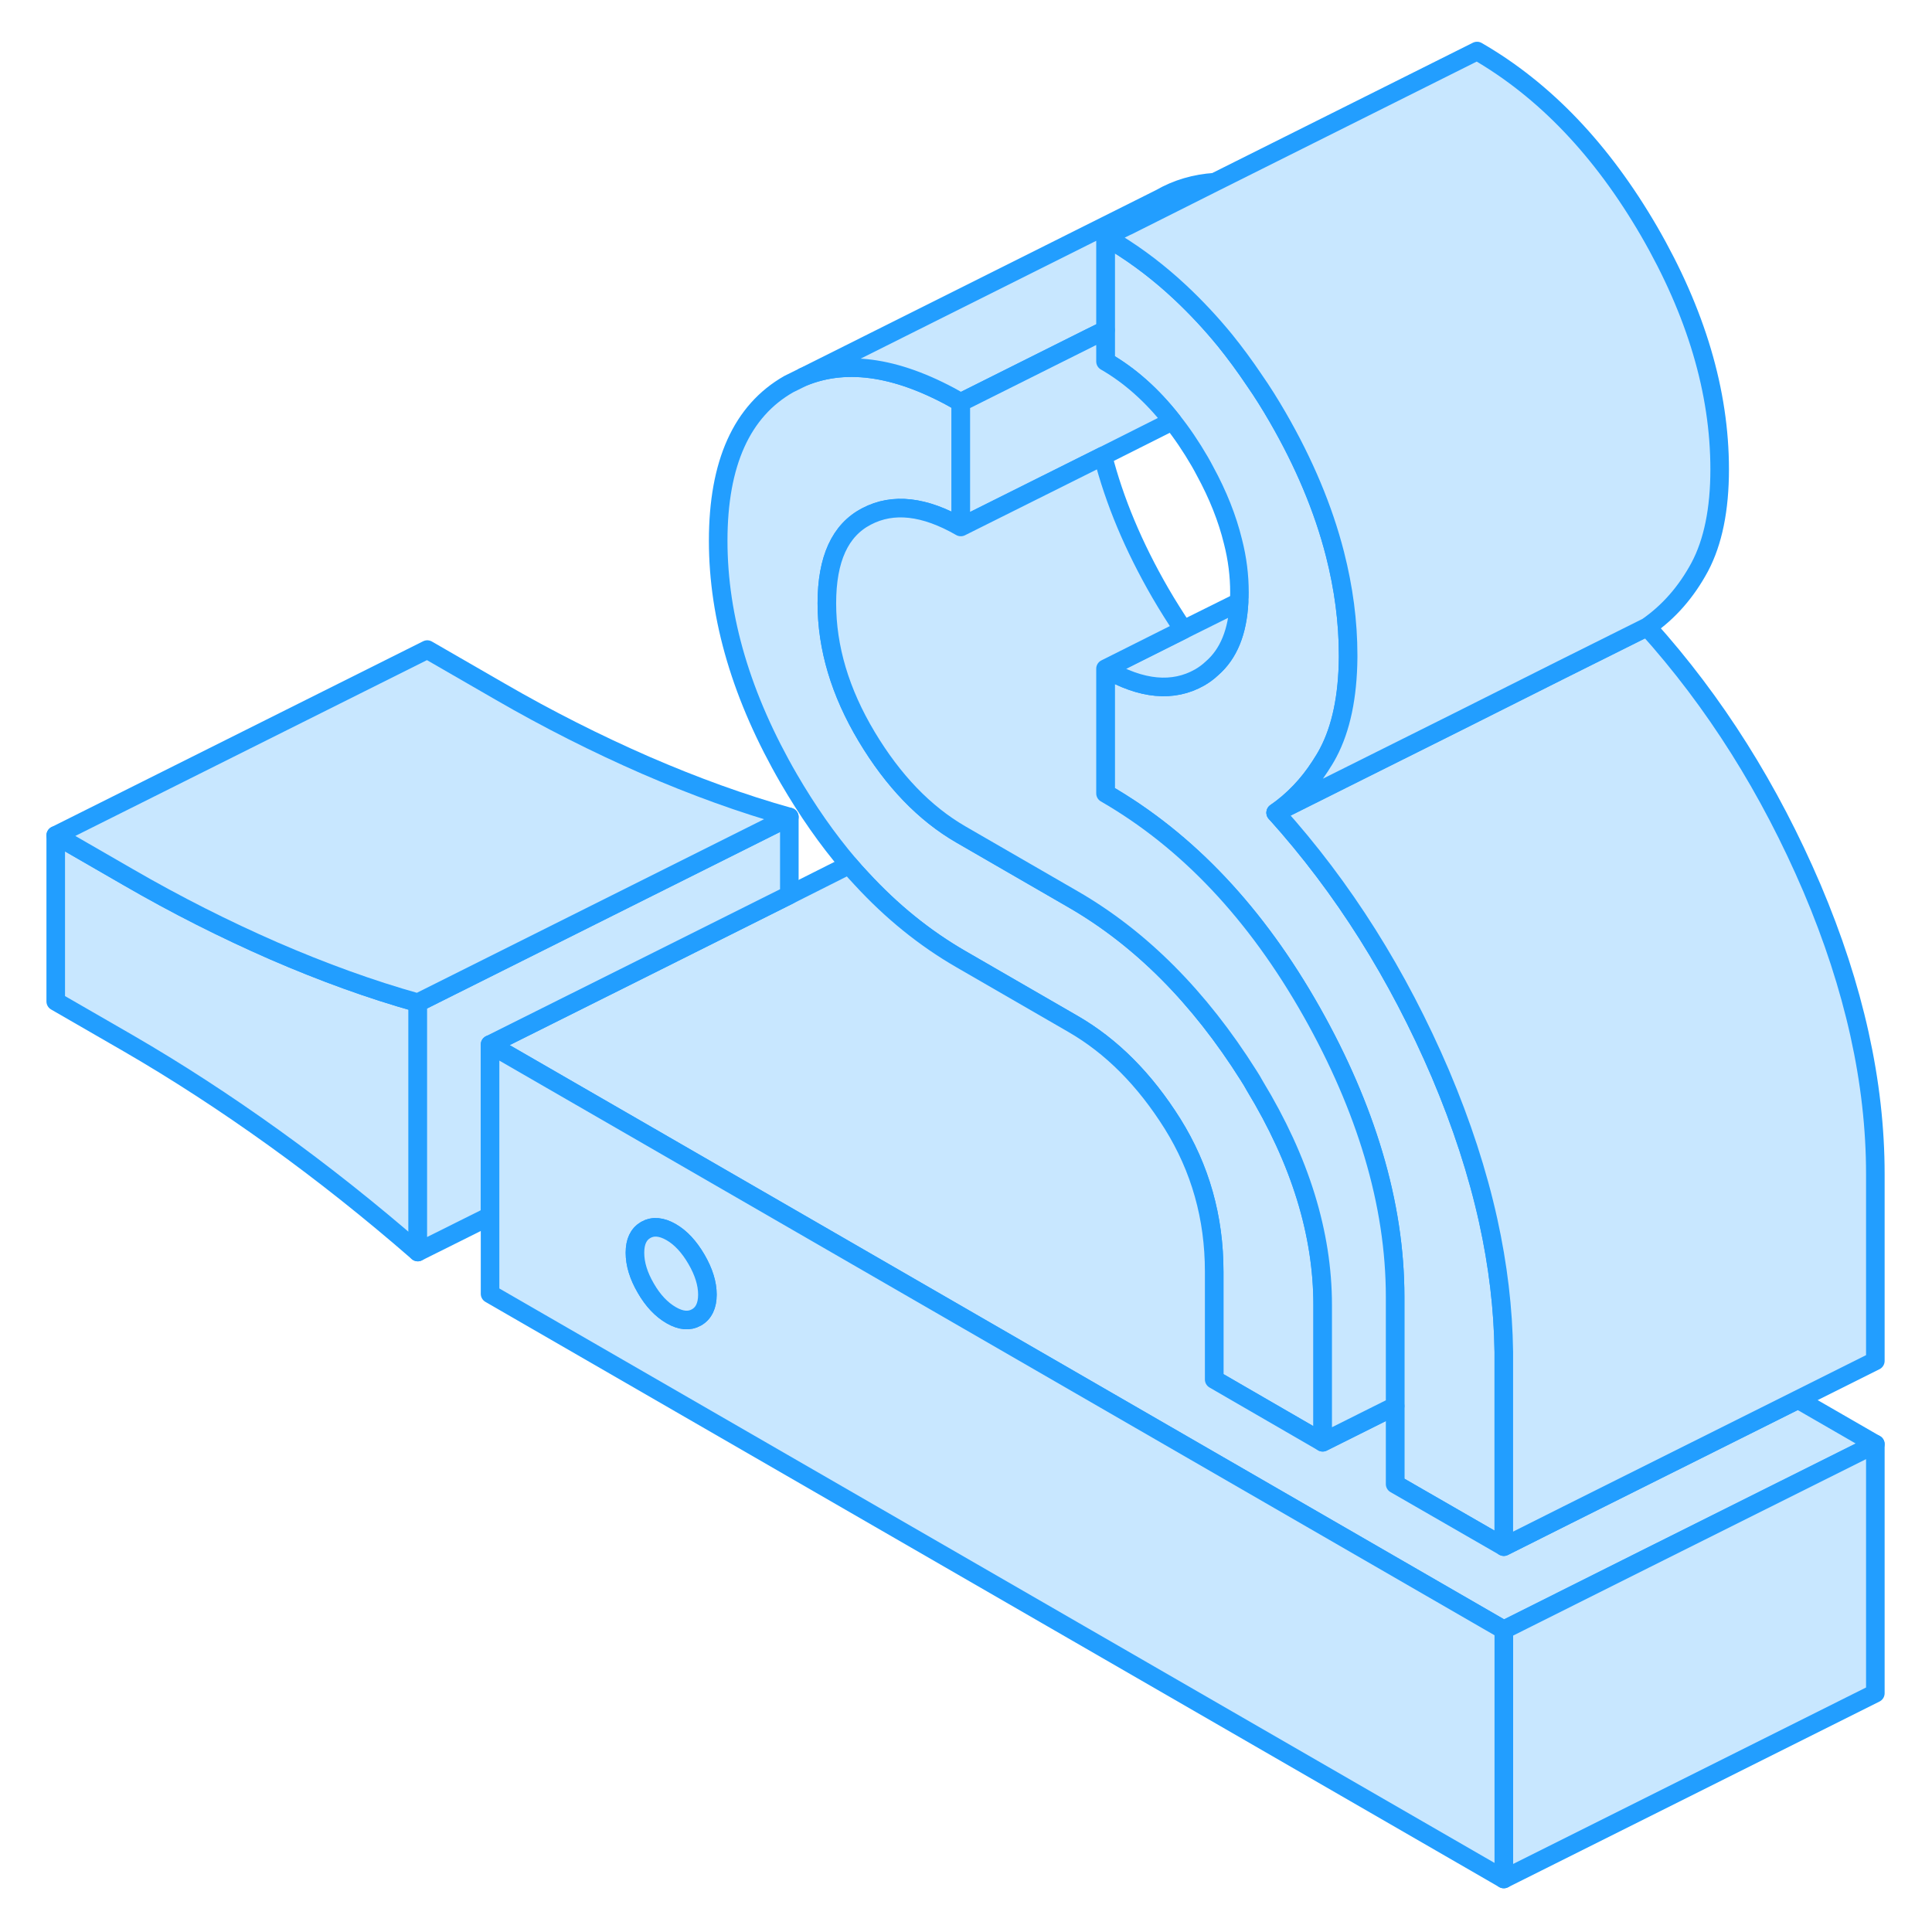 <svg width="48" height="48" viewBox="0 0 102 104" fill="#c8e7ff" xmlns="http://www.w3.org/2000/svg" stroke-width="1px" stroke-linecap="round" stroke-linejoin="round"><path d="M13.74 51.187C11.11 50.037 8.49 48.717 5.9 47.217L2 44.967V53.907L5.9 56.157C8.49 57.657 11.11 59.357 13.74 61.247C16.37 63.137 18.95 65.187 21.49 67.397V53.977C18.95 53.267 16.37 52.327 13.74 51.187Z" stroke="#229EFF" stroke-linejoin="round"/><path d="M79.95 72.767V83.257L74.1 79.887V69.817C74.1 67.307 73.71 64.747 72.93 62.137C72.18 59.627 71.08 57.077 69.62 54.487C66.63 49.187 62.93 45.257 58.51 42.707V35.997C60.46 37.127 62.15 37.277 63.58 36.467C63.82 36.327 64.04 36.167 64.24 35.977C65.14 35.197 65.62 34.007 65.7 32.407C65.72 32.227 65.72 32.057 65.72 31.887C65.72 30.997 65.61 30.077 65.37 29.147C65.07 27.917 64.57 26.647 63.86 25.347C63.77 25.177 63.68 25.007 63.58 24.837C63.12 24.047 62.63 23.317 62.11 22.667C61.03 21.287 59.83 20.217 58.51 19.457V12.747C58.69 12.847 58.86 12.957 59.04 13.067C60.27 13.817 61.44 14.717 62.54 15.747C63.37 16.527 64.17 17.377 64.93 18.307C65.48 18.987 66.01 19.707 66.52 20.467C66.96 21.097 67.37 21.757 67.77 22.447C69.21 24.937 70.24 27.397 70.86 29.817C71.33 31.657 71.57 33.467 71.57 35.267V35.407C71.55 37.507 71.19 39.207 70.5 40.517C70.37 40.767 70.22 41.007 70.07 41.237C69.42 42.247 68.62 43.087 67.67 43.747C71.31 47.787 74.26 52.477 76.54 57.807C77.68 60.497 78.54 63.127 79.11 65.707C79.64 68.107 79.92 70.457 79.95 72.767Z" stroke="#229EFF" stroke-linejoin="round"/><path d="M70.2 70.257V77.637L64.36 74.257V68.447C64.36 65.537 63.61 62.887 62.12 60.497C60.62 58.107 58.84 56.317 56.76 55.117L50.72 51.627C48.78 50.507 47 49.067 45.38 47.307C45.15 47.067 44.93 46.817 44.71 46.557C43.54 45.187 42.46 43.637 41.46 41.917C38.93 37.547 37.66 33.277 37.66 29.107C37.66 24.937 38.93 22.117 41.46 20.677L42.25 20.287C44.63 19.317 47.45 19.767 50.72 21.657V28.367C48.77 27.247 47.08 27.047 45.65 27.797C44.22 28.537 43.51 30.097 43.51 32.477C43.51 34.857 44.22 37.257 45.65 39.647C47.08 42.037 48.77 43.787 50.72 44.917L56.76 48.407C60.4 50.507 63.55 53.667 66.21 57.887C66.33 58.077 66.45 58.267 66.55 58.457C68.99 62.477 70.2 66.407 70.2 70.257Z" stroke="#229EFF" stroke-linejoin="round"/><path d="M65.7 32.407C65.62 34.007 65.14 35.197 64.24 35.977C64.04 36.167 63.82 36.327 63.58 36.467C62.15 37.277 60.46 37.127 58.51 35.997L62.7 33.897L65.7 32.407Z" stroke="#229EFF" stroke-linejoin="round"/><path d="M99.95 77.737L87.5 83.957L79.95 87.737L33.94 61.167L25.38 56.227L34.39 51.727L41.49 48.177L44.71 46.557C44.93 46.817 45.15 47.067 45.38 47.307C47 49.067 48.78 50.507 50.72 51.627L56.76 55.117C58.84 56.317 60.62 58.107 62.12 60.497C63.61 62.887 64.36 65.537 64.36 68.447V74.257L70.2 77.637L73.6 75.937L74.1 75.687V79.887L79.95 83.257L83.34 81.557L95.79 75.337L99.95 77.737Z" stroke="#229EFF" stroke-linejoin="round"/><path d="M99.95 77.737V91.147L79.95 101.147V87.737L87.5 83.957L99.95 77.737Z" stroke="#229EFF" stroke-linejoin="round"/><path d="M64.39 9.807L59.69 12.157H59.68L58.51 12.747V17.767L57.68 18.177L50.72 21.657C47.45 19.767 44.63 19.317 42.25 20.287L61.46 10.677C62.36 10.157 63.34 9.877 64.39 9.807Z" stroke="#229EFF" stroke-linejoin="round"/><path d="M41.49 43.977V48.177L34.39 51.727L25.38 56.227V65.457L21.49 67.397V53.977L30.89 49.277L41.49 43.977Z" stroke="#229EFF" stroke-linejoin="round"/><path d="M41.49 43.977L30.89 49.277L21.49 53.977C18.95 53.267 16.37 52.327 13.74 51.187C11.11 50.037 8.49 48.717 5.9 47.217L2 44.967L22 34.967L25.9 37.217C28.49 38.717 31.11 40.037 33.74 41.187C36.37 42.327 38.95 43.267 41.49 43.977Z" stroke="#229EFF" stroke-linejoin="round"/><path d="M62.11 22.667L58.37 24.547L50.72 28.367V21.657L57.68 18.177L58.51 17.767V19.457C59.83 20.217 61.03 21.287 62.11 22.667Z" stroke="#229EFF" stroke-linejoin="round"/><path d="M99.95 63.197V73.257L95.79 75.337L83.34 81.557L79.95 83.257V72.767C79.92 70.457 79.64 68.107 79.11 65.707C78.54 63.127 77.68 60.497 76.54 57.807C74.26 52.477 71.31 47.787 67.67 43.747L71.27 41.947L77.48 38.847L83.06 36.047L87.67 33.747C91.31 37.787 94.26 42.477 96.54 47.807C98.81 53.147 99.95 58.277 99.95 63.197Z" stroke="#229EFF" stroke-linejoin="round"/><path d="M33.94 61.167L25.38 56.227V69.647L79.95 101.147V87.737L33.94 61.167ZM36.49 70.917C36.1 71.137 35.65 71.097 35.13 70.797C34.61 70.497 34.15 70.016 33.76 69.337C33.37 68.666 33.18 68.037 33.18 67.437C33.18 66.837 33.37 66.437 33.76 66.207C34.15 65.987 34.61 66.027 35.13 66.327C35.65 66.627 36.1 67.117 36.49 67.787C36.88 68.457 37.08 69.097 37.08 69.687C37.08 70.277 36.88 70.697 36.49 70.917Z" stroke="#229EFF" stroke-linejoin="round"/><path d="M37.08 69.686C37.08 70.287 36.88 70.697 36.49 70.916C36.1 71.136 35.65 71.097 35.13 70.796C34.61 70.496 34.15 70.016 33.76 69.337C33.37 68.666 33.18 68.037 33.18 67.436C33.18 66.837 33.37 66.436 33.76 66.207C34.15 65.987 34.61 66.026 35.13 66.326C35.65 66.626 36.1 67.117 36.49 67.787C36.88 68.457 37.08 69.097 37.08 69.686Z" stroke="#229EFF" stroke-linejoin="round"/><path d="M91.57 25.267C91.57 27.427 91.21 29.177 90.5 30.517C89.78 31.857 88.84 32.937 87.67 33.747L83.06 36.047L77.48 38.847L71.27 41.947L67.67 43.747C68.62 43.087 69.42 42.247 70.07 41.237C70.22 41.007 70.37 40.767 70.5 40.517C71.19 39.207 71.55 37.507 71.57 35.407V35.267C71.57 33.467 71.33 31.657 70.86 29.817C70.24 27.397 69.21 24.937 67.77 22.447C67.37 21.757 66.96 21.097 66.52 20.467C66.01 19.707 65.48 18.987 64.93 18.307C64.17 17.377 63.37 16.527 62.54 15.747C61.44 14.717 60.27 13.817 59.04 13.067C58.86 12.957 58.69 12.847 58.51 12.747L59.68 12.167H59.69L64.39 9.807L78.51 2.747C82.15 4.847 85.23 8.077 87.77 12.447C90.3 16.817 91.57 21.087 91.57 25.267Z" stroke="#229EFF" stroke-linejoin="round"/><path d="M74.1 69.817V75.687L73.6 75.937L70.2 77.637V70.257C70.2 66.407 68.99 62.477 66.55 58.457C66.45 58.267 66.33 58.077 66.21 57.887C63.55 53.667 60.4 50.507 56.76 48.407L50.72 44.917C48.77 43.787 47.08 42.037 45.65 39.647C44.22 37.257 43.51 34.867 43.51 32.477C43.51 30.087 44.22 28.537 45.65 27.797C47.08 27.047 48.77 27.247 50.72 28.367L58.37 24.547C58.99 26.967 60.02 29.427 61.46 31.917C61.86 32.607 62.28 33.267 62.7 33.897L58.51 35.997V42.707C62.93 45.257 66.63 49.187 69.62 54.487C71.08 57.077 72.18 59.627 72.93 62.137C73.71 64.747 74.1 67.307 74.1 69.817Z" stroke="#229EFF" stroke-linejoin="round"/></svg>